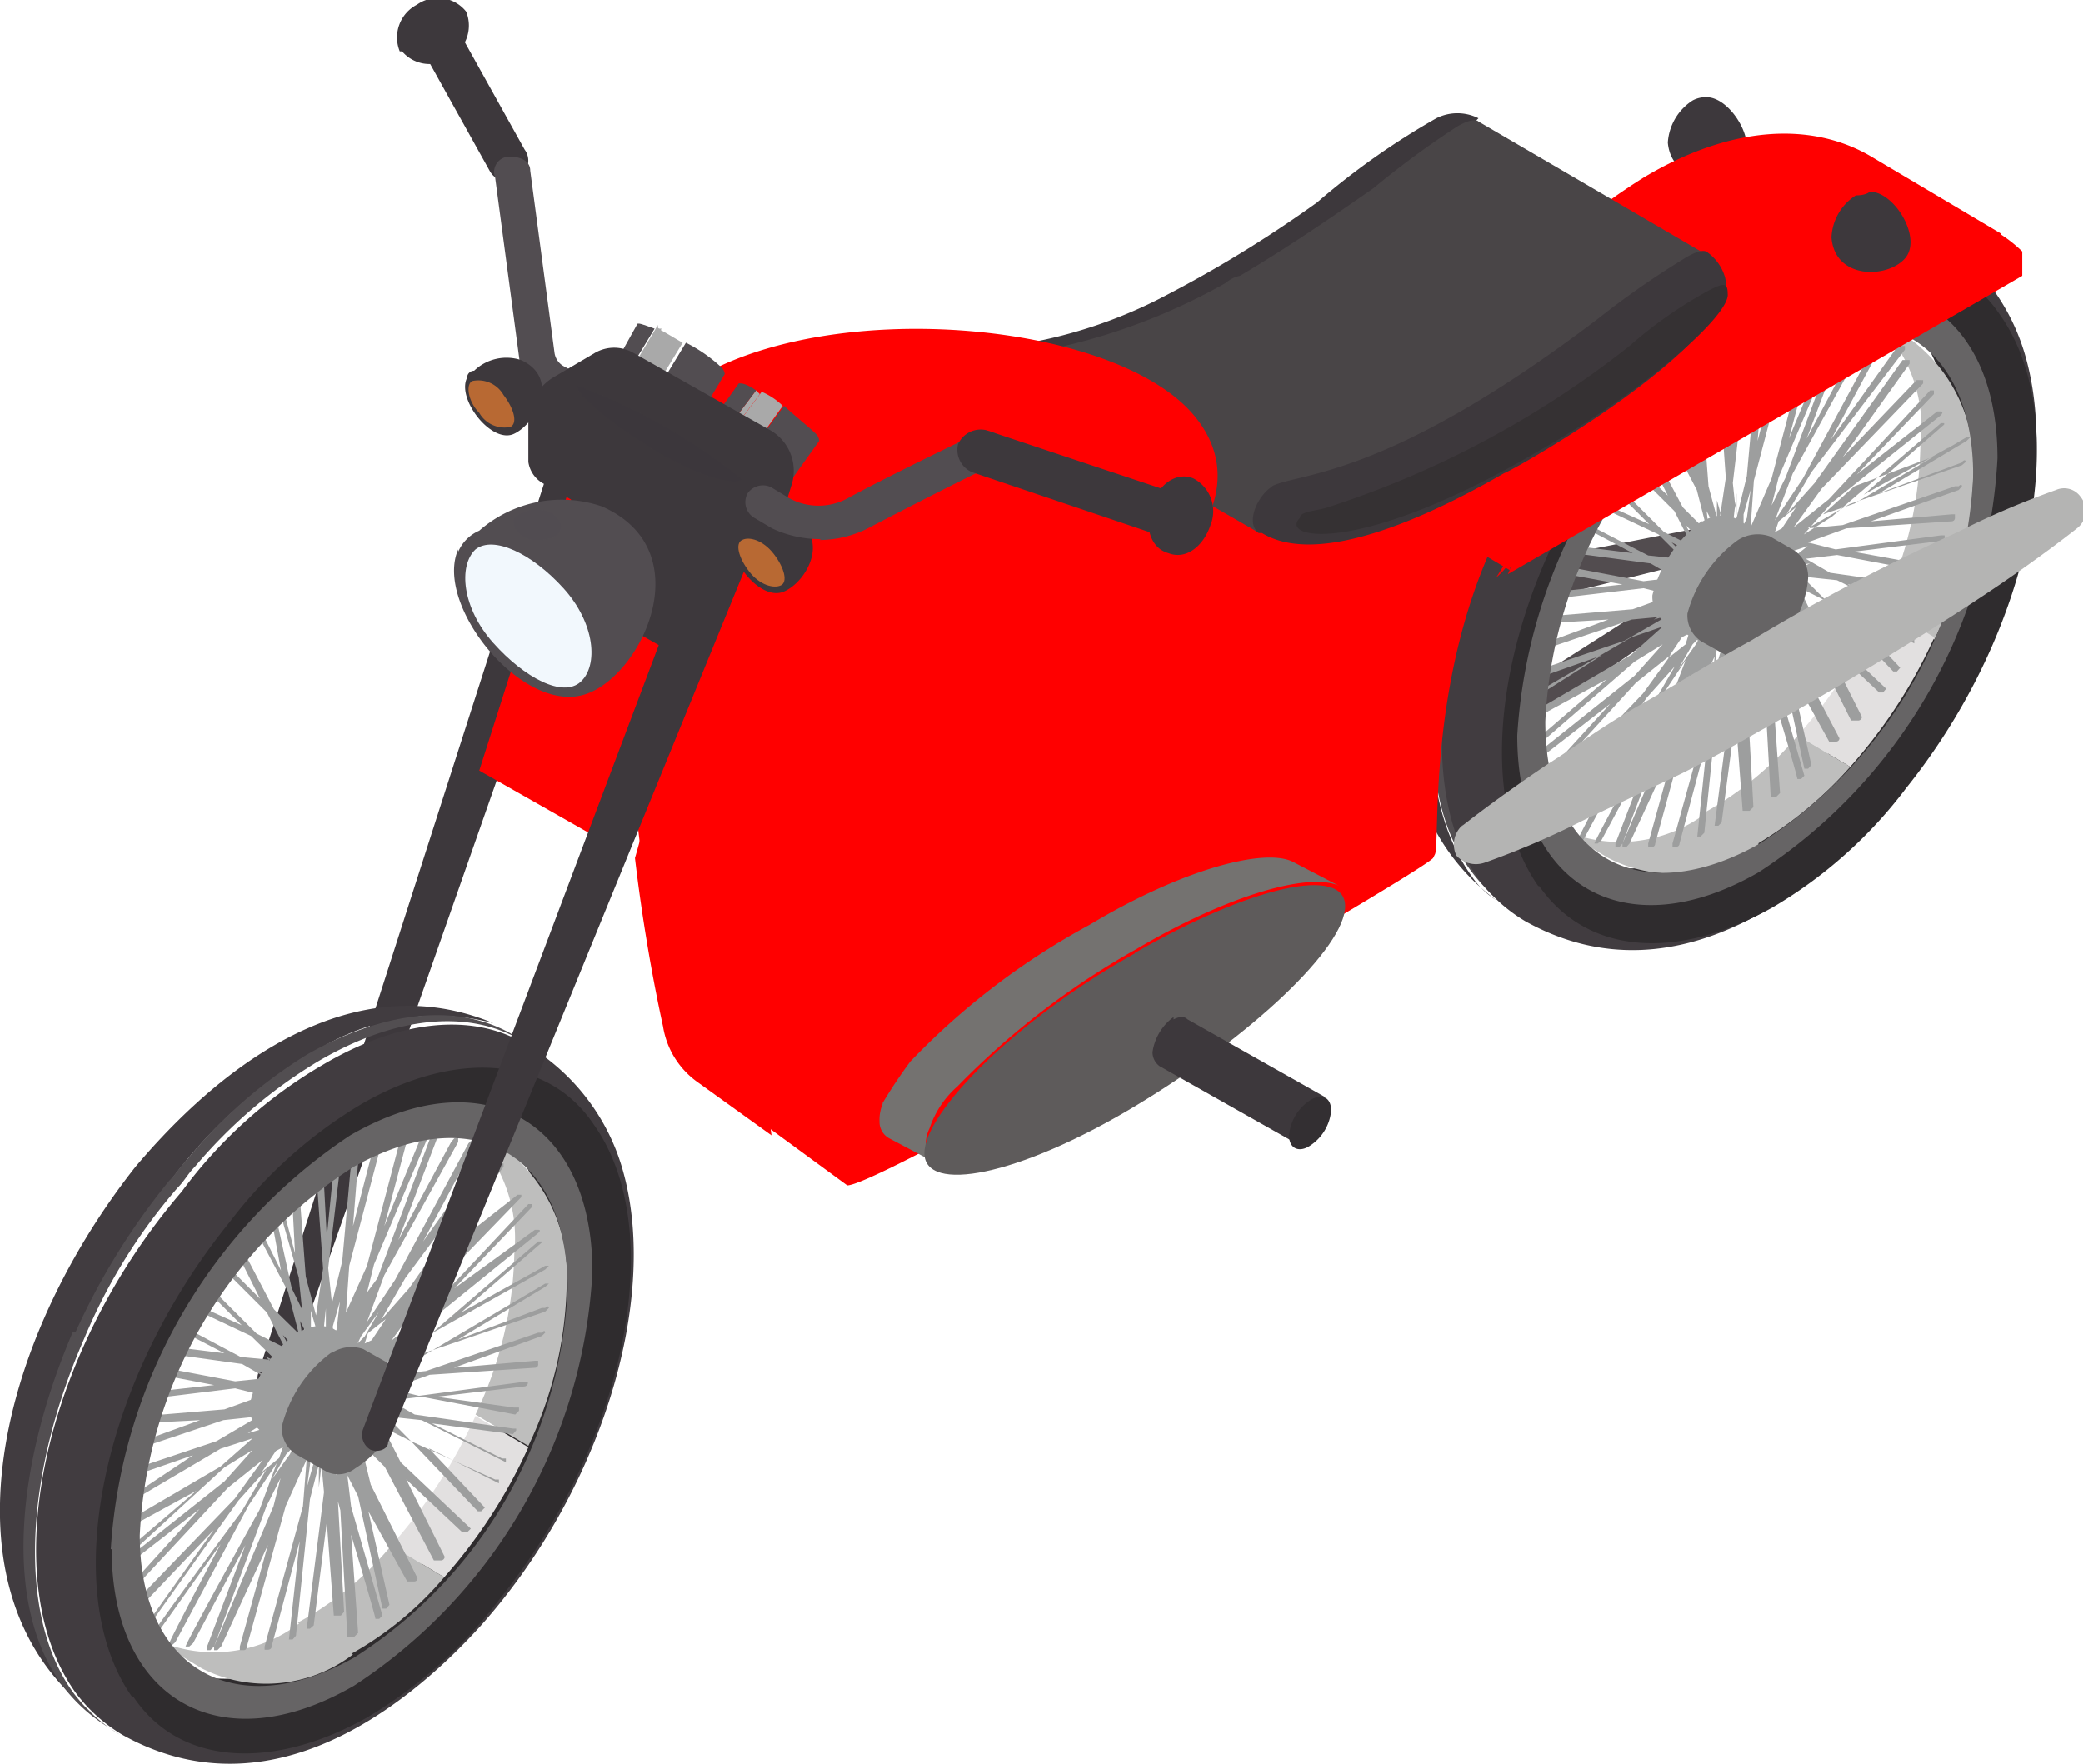 <svg id="Capa_1" data-name="Capa 1" data-type="moto.svg" xmlns="http://www.w3.org/2000/svg" viewBox="0 0 44.55 37.73"><defs><style>.cls-1{fill:#524c4f;}.cls-2,.cls-24{fill:#3d383c;}.cls-3{fill:#9d9e9e;}.cls-4{fill:#413c40;}.cls-5{fill:#524e51;}.cls-6{fill:#2f2c2e;}.cls-7{fill:#bebebd;}.cls-8{fill:#e2e0e0;}.cls-9{fill:#666465;}.body{fill:#FF0000;}.cls-12{fill:#494547;}.cls-13{fill:#353133;}.cls-14{fill:#747270;}.cls-15{fill:#5e5b5b;}.cls-17{fill:#b4b4b3;}.cls-18{fill:#332f32;}.cls-19,.cls-25{fill:#524d51;}.cls-20{fill:#b86933;}.cls-21{fill:#a9a9a9;}.cls-22{fill:#2d292b;}.cls-23{fill:#f2f8fd;}.cls-24,.cls-25{opacity:0.8;}</style></defs><path class="cls-1" d="M152.26,90.45l.37-.37-1.57,5.7-.83-.6,10.35-6.6-.15.22-.07-.37Zm8.4-2.77h.07a.34.34,0,0,1,.3.37l-.07.83c0,.07-.08.15-.15.22l-10.13,7c-.15.07-.3.15-.45.07a.52.52,0,0,1-.37-.67l1.57-5.7a1,1,0,0,1,.38-.38Z" transform="translate(-124.01 -76.45)"/><path class="cls-2" d="M136.06,85.5l-6.53,20.33a.29.29,0,0,0,.23.37.25.25,0,0,0,.37-.22l7.05-20.1a.61.61,0,0,0-.37-.75.56.56,0,0,0-.75.37" transform="translate(-124.01 -76.45)"/><path class="cls-2" d="M160.51,78.53c.52,0,1.12,1,.75,1.42s-1.5.45-1.58-.45a1.16,1.16,0,0,1,.53-.9.59.59,0,0,1,.3-.07" transform="translate(-124.01 -76.45)"/><path class="cls-3" d="M160.43,87.6a.75.75,0,0,1,.68-.07l.52.3a.66.66,0,0,1,.3.6,2.15,2.15,0,0,1-1,1.65.6.6,0,0,1-.6.07l-.68-.37a.68.68,0,0,1-.3-.6,2.84,2.84,0,0,1,1.05-1.58" transform="translate(-124.01 -76.45)"/><path class="cls-4" d="M156.91,84h0c1.2-1.42,4.2-4.5,7.65-3.07a4.78,4.78,0,0,0-3.9.67,10,10,0,0,0-3,2.7c-2.93,3.6-3.9,8.48-2.18,10.88a1.75,1.75,0,0,0,.53.52c-3.23-2.4-2.1-7.72.9-11.7" transform="translate(-124.01 -76.45)"/><path class="cls-5" d="M155.71,87.53a13.9,13.9,0,0,1,1.95-3.23c.15-.15.22-.3.37-.45a10.56,10.56,0,0,1,2.63-2.25,4.44,4.44,0,0,1,4.35-.45l.22.15c-1.12-.67-2.7-.52-4.35.45A10.35,10.35,0,0,0,158.26,84c-.15.15-.23.3-.38.45a12.11,12.11,0,0,0-1.95,3.23c-1.27,2.92-1.42,5.92-.22,7.57a3.57,3.57,0,0,0,1,.9l-.22-.15a3.46,3.46,0,0,1-1-.9c-1.27-1.65-1-4.65.23-7.57" transform="translate(-124.01 -76.45)"/><path class="cls-4" d="M159.16,85.5a7.63,7.63,0,0,1,2.7-2.32c1.87-1.05,3.67-1,4.65.37,1.5,2.1.6,6.38-1.95,9.53a9.1,9.1,0,0,1-2.7,2.4c-1.88,1-3.68,1-4.65-.38-1.5-2.17-.6-6.45,1.95-9.6m-3.53,9.75a3.46,3.46,0,0,0,1,.9c3.37,1.88,6.45-1,7.65-2.32,2.55-2.85,3.82-6.9,3.07-9.68a4.56,4.56,0,0,0-2.1-2.77c-1.12-.68-2.7-.53-4.35.45a10,10,0,0,0-3,2.7C155,88.05,154,92.93,155.63,95.25Z" transform="translate(-124.01 -76.45)"/><path class="cls-6" d="M158.26,87.08c2-3.45,4.72-4.58,5.92-4.28.08,0,.08,0,.15.08a1.81,1.81,0,0,1,.75.75c1.35,1.87.53,5.7-1.72,8.62a7.67,7.67,0,0,1-2.4,2.1,3.48,3.48,0,0,1-3.45.38c-.08-.08-.15-.08-.23-.23s-1.87-2.77,1-7.42m-1.35,8.32c1.05,1.5,3,1.58,5,.45a9.77,9.77,0,0,0,2.85-2.55c2.7-3.37,3.6-7.87,2-10.12-1-1.5-3-1.58-4.95-.45a9.77,9.77,0,0,0-2.85,2.55C156.23,88.65,155.33,93.15,156.91,95.4Z" transform="translate(-124.01 -76.45)"/><path class="cls-7" d="M161.63,94.5l-1.12-.67a3.06,3.06,0,0,1-3.23.3l1.13.67A3,3,0,0,0,161.63,94.5Z" transform="translate(-124.01 -76.45)"/><path class="cls-7" d="M164.86,83.7,163.73,83A3.15,3.15,0,0,1,165.08,86a8.34,8.34,0,0,1-.82,3.45l1.12.68a8.27,8.27,0,0,0,.83-3.45A3.36,3.36,0,0,0,164.86,83.7Z" transform="translate(-124.01 -76.45)"/><path class="cls-8" d="M165.38,90.08l-1.12-.68a11,11,0,0,1-1.8,2.78l1.12.67A11,11,0,0,0,165.38,90.08Z" transform="translate(-124.01 -76.45)"/><path class="cls-7" d="M163.58,92.85l-1.12-.67a7.19,7.19,0,0,1-2,1.65l1.13.67A8.36,8.36,0,0,0,163.58,92.85Z" transform="translate(-124.01 -76.45)"/><path class="cls-3" d="M159.38,89.7l.6-.37h.15l-.22.22Zm.3.83.3-.45.15-.08-.07.23Zm.23.22.3-.52.15-.15-.08.15Zm.45-2.32h-.23l-.37-.38.45.23Zm0-.23-.3-.52.37.37.08.23Zm.15-.82.15.3v.37l-.08-.07Zm.15,3.52.07-.6.08-.15v.23Zm.07-3.3v-.45l.15.53v.07Zm-.6,1,.08.07H160l-.37-.22Zm-.15.22.15.08-.22.07-.45-.07Zm-.07.3h.15l-.15.08-.53.07ZM161,90.38l.07-.3v.07l-.07.68Zm.07-2.63v-.07l.08-.68v.45Zm.15,2.4v-.07l.15.22v.38Zm.15-2.62-.07.15v-.23l.15-.52Zm.08,2.32h0l.15.68-.15-.3Zm.15,0-.08-.22.15.07.3.53Zm.22-.3-.07-.22h.22l.38.37Zm.15-.22-.07-.08h.22l.38.23Zm.15-.3-.15-.08.23-.07.45.07Zm.08-.3-.15-.08.15-.07.52-.08Zm0-.23H162l.22-.22.45-.15Zm.22-1.2-.3.45-.15.08.08-.23Zm-.22-.22-.3.52-.15.15.15-.15Zm-5.48,4.27h0l2.18-1.27.67-.23-.67.6-2.18,1.28v.15l1.65-.9-1.57,1.35v.15l2.17-1.88.6-.37-.6.67-2.17,1.73v.15l1.65-1.28-1.58,1.73v.15L159,91.05l.75-.6-.6.83L157,93.53v.07h.15L158.71,92s-1.43,2-1.43,2h.08l1.87-2.63.6-.67-.52.9s-1.95,2.62-1.95,2.7h.07l1.43-2s-1.13,2.1-1.13,2.17h.08l.07-.07,1.58-2.93.6-.9-.38,1s-1.57,2.85-1.57,2.92h.07l.08-.07,1.13-2.1-.83,2.17v.08h.08l.07-.08,1.13-3,.3-.6-.15.6-1.28,3v.08h.08l.07-.08,1-2.17-.6,2.17v.08h.07a.08.08,0,0,0,.08-.08l.82-3,.45-1-.07,1-.83,3v.07h.08a.07.07,0,0,0,.07-.07l.6-2.25-.22,2.1h.07l.08-.08.3-2.92.22-.9.08.75-.38,2.92h.08l.07-.07.3-2.25.15,2h.15l.08-.08-.15-2.7.15-1.05.22.83.15,2.7H162l.08-.08-.15-2.1s.52,1.73.52,1.8h.08l.07-.07-.67-2.33-.08-.67.23.45.52,2.4h.08l.07-.08-.45-2,.83,1.5h.15a.07.07,0,0,0,.07-.07l-1.05-2-.22-.9.52.52,1,2h.15a.08.08,0,0,0,.08-.08l-.83-1.65,1.2,1.13h.08l.07-.08-1.5-1.42-.37-.75.6.3,1.42,1.5h.08l.07-.08-1.2-1.27,1.5.75v-.08h-.07l-1.8-.82-.53-.53.75.08,1.8.9V89.7h-.07l-1.5-.75,1.72.23.08-.08V89h-.08l-2.1-.3-.52-.3.67-.08,2,.38.07-.08v-.07h-.07l-1.65-.3,1.87-.23s.08,0,.08-.07V87.9h-.08l-2.25.3-.6-.15.83-.3,2.25-.15a.07.07,0,0,0,.07-.07v-.08h-.07l-1.73.15,1.88-.67.07-.08s0-.07-.07,0h-.08l-2.4.83-.75.07.9-.52,2.4-.83.08-.07s0-.08-.08,0H166l-1.8.67,1.87-1.12.08-.08h-.08l-2.4,1.42-.67.23.67-.6,2-.75.07-.07h-.07l-1.8,1,1.72-1.5V85.5h-.07l-2.33,2-.6.38.6-.68,2.33-1.87s.07-.08,0-.08h-.08l-1.72,1.35,1.65-1.72v-.08h-.08l-2.17,2.33-.75.6.6-.83,2.17-2.25v-.07H165l-1.58,1.65,1.43-2v-.08h-.15l-1.88,2.63-.6.67.53-.9,2-2.62v-.08h-.15l-1.43,2,1.13-2.1v-.07h-.08l-.07.07-1.58,2.93-.6.9.38-1,1.57-2.85v-.07h-.07l-.08.07-1.12,2.1.82-2.17v-.08h-.07l-.08.08-1.12,3-.3.6.15-.6,1.27-3h-.15l-.9,2.17.53-2h-.15l-.75,2.85-.45,1.05.07-1,.75-2.85h-.15l-.52,2,.15-1.88c-.08,0-.08.08-.15.08l-.23,2.55-.22.9-.08-.75.3-2.55c-.07,0-.07.07-.15.07L161,86l-.08-1.5c-.07,0-.07.07-.15.07l.15,2.1-.15,1-.22-.82-.15-2-.15.15.07,1.35-.3-1.12-.07.07.45,1.58.07.67-.07-.75L160,85.13c-.07.07-.07.07-.07.15l.22,1.2-.45-.9-.07.07.67,1.28.23.9L160,87.3,159.31,86c0,.07-.08.07-.08.15l.45.9L159,86.4l-.08.08.9.9.38.75-.6-.3-1-1-.07.08.75.75-1-.45-.07.07,1.27.6.53.53-.75-.08L158,87.68l-.07.07,1,.53-1.2-.15c0,.07-.07.07-.07.15l1.65.22.52.3-.67.08-1.58-.3c0,.07,0,.07-.07.15l1.2.22-1.35.15c0,.08,0,.08-.08.15l1.88-.22.6.15-.83.3-1.8.15c0,.07,0,.07-.07.15l1.35-.08-1.43.53c0,.07,0,.07-.07.15l2-.68.75-.07-.9.52-2,.68V91l1.5-.53-1.58,1Z" transform="translate(-124.01 -76.45)"/><path class="cls-9" d="M157.06,91.88A9.9,9.9,0,0,1,161.63,84c2.55-1.42,4.58-.3,4.58,2.63a9.9,9.9,0,0,1-4.58,7.87c-2.55,1.43-4.57.3-4.57-2.62m-.6.3c0,3.22,2.32,4.57,5.17,2.92a11.28,11.28,0,0,0,5.1-8.85c0-3.22-2.32-4.57-5.17-2.92A11.48,11.48,0,0,0,156.46,92.18Z" transform="translate(-124.01 -76.45)"/><path class="cls-9" d="M161.18,88a.79.79,0,0,1,.68-.08l.52.3a.68.68,0,0,1,.3.6,2.15,2.15,0,0,1-1,1.65.59.59,0,0,1-.6.08l-.68-.38a.66.66,0,0,1-.3-.6A2.85,2.85,0,0,1,161.18,88" transform="translate(-124.01 -76.45)"/><path class="body" d="M153.53,87a19.1,19.1,0,0,1,2.63-4.2,13.7,13.7,0,0,1,3-2.55c1.87-1.12,3.6-1.2,4.87-.45l2.78,1.65-10.5,7.13v.07L153.53,87" transform="translate(-124.01 -76.45)"/><path class="body" d="M161.93,81.9a5.34,5.34,0,0,1,4.2-.75,2.85,2.85,0,0,1,1.13.68v.52l-11,6.38a15.74,15.74,0,0,1,5.7-6.83" transform="translate(-124.01 -76.45)"/><path class="body" d="M156.46,88.13c.15-.3.3-.83.6-1.35a6,6,0,0,1,.52-.9c.23-.3.38-.6.68-1s.52-.67.75-1l.9-.9a9.32,9.32,0,0,1,2-1.43c.38-.15.75-.37,1-.45a2.62,2.62,0,0,1,1-.22,5,5,0,0,1,1.57.07.63.63,0,0,1,.38.15.28.28,0,0,1,.15.08,2,2,0,0,0-.6-.08,5.89,5.89,0,0,0-1.5.15,4.53,4.53,0,0,0-.9.3,5.89,5.89,0,0,0-1,.53c-.3.22-.67.45-1,.67l-1,.75c-.3.3-.6.53-.9.83s-.52.6-.82.9A21.07,21.07,0,0,0,157.13,87c-.37.53-.6,1-.82,1.28a5,5,0,0,1-.3.52,1.42,1.42,0,0,0,.45-.67" transform="translate(-124.01 -76.45)"/><path class="body" d="M154.66,94.8c-.23.3-11.78,7-12.53,7l-3.07-2.25a1.81,1.81,0,0,1-.75-1.2,50.58,50.58,0,0,1-.9-7.12,5.28,5.28,0,0,1,.22-1.88A4.58,4.58,0,0,1,140,87a13.17,13.17,0,0,1,3.22-1c.9-.23,1.73-.38,2.63-.6s1.57-.38,2.4-.53c1.57-.3,3.07-.6,4.65-.82a23,23,0,0,1,2.32-.3,5.14,5.14,0,0,1,2.4,1,.5.5,0,0,1,.08.75c-3.38,3.45-2.85,8.92-3,9.22" transform="translate(-124.01 -76.45)"/><path class="body" d="M138.16,92.48a17.91,17.91,0,0,1,1-3.53l3.68,2.18a53.11,53.11,0,0,0-2.63,5.1,34.79,34.79,0,0,0,.3,4.5l-1.57-1.13a1.81,1.81,0,0,1-.75-1.2c-.23-1.05-.45-2.32-.6-3.6.22-.75.37-1.5.6-2.32" transform="translate(-124.01 -76.45)"/><path class="cls-3" d="M130.43,104.93a.79.79,0,0,1,.68-.08l.52.3a.68.68,0,0,1,.3.6,2.15,2.15,0,0,1-1,1.65.59.59,0,0,1-.6.08l-.68-.38a.66.66,0,0,1-.3-.6,2.53,2.53,0,0,1,1.05-1.57" transform="translate(-124.01 -76.45)"/><path class="cls-4" d="M126.91,101.4h0c1.2-1.42,4.2-4.5,7.65-3.07a4.78,4.78,0,0,0-3.9.67,10,10,0,0,0-3,2.7c-2.93,3.6-3.9,8.48-2.18,10.88a1.75,1.75,0,0,0,.53.52c-3.3-2.47-2.18-7.8.9-11.7" transform="translate(-124.01 -76.45)"/><path class="cls-5" d="M125.63,104.93a14.63,14.63,0,0,1,2-3.23c.15-.15.23-.3.38-.45A10.35,10.35,0,0,1,130.58,99c1.58-.9,3.15-1.12,4.35-.45l.23.15c-1.13-.67-2.7-.52-4.35.45a10.56,10.56,0,0,0-2.63,2.25c-.15.15-.22.3-.37.45a11.85,11.85,0,0,0-2,3.23c-1.28,2.92-1.43,5.92-.23,7.57a3.46,3.46,0,0,0,1,.9l-.23-.15a3.57,3.57,0,0,1-1-.9c-1.28-1.72-1-4.72.22-7.57" transform="translate(-124.01 -76.45)"/><path class="cls-4" d="M129.08,102.83a7.84,7.84,0,0,1,2.7-2.33c1.88-1,3.68-1,4.65.38,1.5,2.1.6,6.37-2,9.52a8.73,8.73,0,0,1-2.7,2.4c-1.87,1-3.67,1-4.65-.37-1.5-2.18-.6-6.38,2-9.6m-3.45,9.82a3.46,3.46,0,0,0,1,.9c3.37,1.88,6.45-1,7.65-2.32,2.55-2.85,3.82-6.9,3.07-9.68a4.56,4.56,0,0,0-2.1-2.77c-1.12-.68-2.7-.53-4.35.45a10,10,0,0,0-3,2.7C124.88,105.45,123.91,110.25,125.63,112.65Z" transform="translate(-124.01 -76.45)"/><path class="cls-6" d="M128.18,104.4c2-3.45,4.73-4.57,5.93-4.27.07,0,.07,0,.15.07a1.81,1.81,0,0,1,.75.75c1.35,1.88.52,5.7-1.73,8.63a7.69,7.69,0,0,1-2.4,2.1,3.45,3.45,0,0,1-3.45.37c-.07-.07-.15-.07-.22-.22s-1.88-2.7,1-7.43m-1.35,8.33c1,1.5,3,1.57,5,.45a9.94,9.94,0,0,0,2.85-2.55c2.7-3.38,3.6-7.88,2-10.13-1-1.5-3-1.57-4.95-.45a9.94,9.94,0,0,0-2.85,2.55C126.16,106,125.26,110.48,126.83,112.73Z" transform="translate(-124.01 -76.45)"/><path class="cls-7" d="M131.56,111.83l-1.13-.68a3,3,0,0,1-3.22.3l1.12.68A3.06,3.06,0,0,0,131.56,111.83Z" transform="translate(-124.01 -76.45)"/><path class="cls-7" d="M134.78,101l-1.12-.68a3.18,3.18,0,0,1,1.35,2.93,8.27,8.27,0,0,1-.83,3.45l1.13.67a8.34,8.34,0,0,0,.82-3.45A3.39,3.39,0,0,0,134.78,101Z" transform="translate(-124.01 -76.45)"/><path class="cls-8" d="M135.31,107.4l-1.13-.67a11,11,0,0,1-1.8,2.77l1.13.68A11,11,0,0,0,135.31,107.4Z" transform="translate(-124.01 -76.45)"/><path class="cls-7" d="M133.51,110.18l-1.13-.68a6.83,6.83,0,0,1-2,1.65l1.12.68A7.19,7.19,0,0,0,133.51,110.18Z" transform="translate(-124.01 -76.45)"/><path class="cls-3" d="M129.31,107.1l.6-.37h.15l-.23.22Zm.3.83.3-.45.15-.08-.08.23Zm.22.15.3-.53.15-.15-.07.15Zm.45-2.25h-.22l-.38-.38.45.23Zm.08-.3-.3-.53.37.38.08.22Zm.07-.83.15.3v.38l-.07-.08Zm.15,3.53.08-.6.07-.15v.22Zm.08-3.3v-.45l.15.52v.08Zm-.6,1,.07.08h-.22l-.38-.23Zm-.15.3.15.08-.23.07-.45-.07Zm-.08.23H130l-.15.07-.52.08Zm1,1.35.08-.3v.07l-.08.68Zm.08-2.63v-.07l.07-.68v.45Zm.15,2.33v-.08l.15.23V108Zm.15-2.63-.08.15v-.22l.15-.53Zm.07,2.33h0l.15.67-.15-.3Zm.15,0-.07-.23.15.08.3.52Zm.23-.23-.08-.22h.23l.37.37Zm.15-.3-.08-.07H132l.37.22Zm.15-.3-.15-.07.22-.08.45.08Zm.07-.22-.15-.08.15-.07.53-.08Zm0-.3h-.15l.23-.23.45-.15Zm.23-1.2-.3.45-.15.07.07-.22Zm-.15-.15-.3.52-.15.15.07-.15Zm-5.55,4.2h0l2.17-1.28.68-.22-.68.6-2.17,1.27v.15l1.65-.9-1.58,1.35v.15l2.18-2,.6-.37-.6.67-2.18,1.73V110l1.65-1.28-1.57,1.73v.15l2.17-2.33.75-.6-.6.83-2.17,2.25v.07h.15l1.57-1.65s-1.42,2-1.42,2h.07l1.88-2.63.6-.67-.53.9s-1.95,2.62-1.95,2.7h.08l1.42-2s-1.12,2.1-1.12,2.17h.07l.08-.07,1.57-2.93.6-.9-.37,1s-1.58,2.85-1.58,2.92h.08l.08-.07,1.12-2.1-.82,2.17v.08h.07l.08-.08,1.12-3,.3-.6-.15.6-1.27,3v.08h.07l.08-.08,1-2.17-.6,2.17v.08h.08a.07.07,0,0,0,.07-.08l.83-3,.45-1-.08,1-.82,3v.07h.07s.08,0,.08-.07l.6-2.25-.23,2.1h.08l.07-.08.3-2.92.23-.9.07.75-.37,2.92h.07l.08-.07L131,109l.15,2h.15l.07-.08-.15-2.7-.15-.3.22.83.15,2.7h.15l.08-.08-.15-2.1s.52,1.73.52,1.8h.08l.07-.07-.67-2.33-.08-.67.23.45.52,2.4h.08l.07-.08-.45-2,.83,1.5h.15a.07.07,0,0,0,.07-.07l-1-2-.22-.9.52.52,1.05,2h.15a.08.08,0,0,0,.08-.08l-.82-1.65,1.2,1.13H134l.08-.08-1.5-1.42-.38-.75.6.3,1.43,1.5h.07l.08-.08-1.2-1.27,1.5.75v-.08h-.08l-1.8-.82-.52-.53.75.08,1.8.9v-.08h-.08l-1.5-.75,1.73.23.07-.08V107h-.07l-2.1-.3-.53-.3.68-.08,2,.38.08-.08v-.07H135l-1.65-.23,1.87-.22a.08.08,0,0,0,.08-.08V106h-.08l-2.25.3-.6-.15.83-.3,2.25-.15a.07.07,0,0,0,.07-.08v-.07h-.07l-1.73.15,1.88-.68.07-.07s0-.08-.07,0h-.08l-2.4.82-.75.08.9-.53,2.4-.82.08-.08s0-.07-.08,0h-.07l-1.8.68,1.87-1.13.08-.07h-.08l-2.4,1.42-.67.23.67-.6,2.4-1.35.08-.08h-.08l-1.8,1,1.73-1.5V103h-.08l-2.32,2-.6.37.6-.67,2.32-1.88s.08-.07,0-.07h-.07L133.73,104l1.65-1.73v-.07h-.07l-2.18,2.32-.75.6.6-.82,2.18-2.25V102h-.08l-1.72,1.35,1.42-1.95v-.07h-.15L132.76,104l-.6.68.52-.9,1.95-2.63V101h-.15l-1.42,2,1.12-2.1v-.08h-.07l-.08.08-1.57,2.92-.6.9.37-1,1.58-2.85v-.08h-.08l-.07.08-1.13,2.1.83-2.18v-.07h-.08l-.07.07-1.13,3-.22.3.15-.6,1.27-3h-.15l-.9,2.18.53-2h-.15l-.75,2.85-.45,1,.07-1,.75-2.85h-.15l-.52,2,.15-1.87c-.08,0-.08.07-.15.07l-.23,2.55-.22.9-.08-.75.3-2.55c-.07,0-.07.08-.15.08L131,102.9l-.08-1.5c-.07,0-.07.08-.15.08l.15,2.1-.15,1-.22-.83-.15-2-.15.15.07,1.35-.3-1.13-.07.08.45,1.57.07.68-.22-.45-.38-1.73c-.07.08-.07.08-.07.15l.22,1.2-.45-.9-.07.08.67,1.27.23.9-.53-.52-.67-1.28c0,.08-.08.08-.08.15l.45.9-.67-.67-.08.07.9.9.38.75-.6-.3-1-1-.07.07.75.75-1-.45-.07.08,1.27.6.53.52-.75-.07-1.28-.68-.07.08,1,.52-1.2-.15c0,.08-.07.08-.07.15l1.65.23.52.3-.67.07-1.58-.3c0,.08,0,.08-.07.15l1.2.23-1.35.15c0,.07,0,.07-.08.15l1.88-.23.6.15-.83.3-1.8.15c0,.08,0,.08-.07.15l1.35-.07-1.43.52c0,.08,0,.08-.07.15l2-.67.75-.08-.9.53-2,.67v.15l1.5-.52-1.5,1Z" transform="translate(-124.01 -76.45)"/><path class="cls-9" d="M127,109.28a9.91,9.91,0,0,1,4.58-7.88c2.55-1.42,4.57-.3,4.57,2.63a9.89,9.89,0,0,1-4.57,7.87c-2.55,1.43-4.58.23-4.58-2.62m-.6.3c0,3.22,2.33,4.57,5.18,2.92a11.28,11.28,0,0,0,5.1-8.85c0-3.22-2.33-4.57-5.18-2.92A11.5,11.5,0,0,0,126.38,109.58Z" transform="translate(-124.01 -76.45)"/><path class="cls-9" d="M131.11,105.38a.77.77,0,0,1,.67-.08l.53.3a.68.68,0,0,1,.3.6,2.13,2.13,0,0,1-1,1.65.59.59,0,0,1-.6.08l-.67-.38a.66.66,0,0,1-.3-.6,2.8,2.8,0,0,1,1.05-1.57" transform="translate(-124.01 -76.45)"/><path class="cls-2" d="M145.88,83.85a.29.29,0,0,1,.15-.07,10.26,10.26,0,0,0,2.7-.9,26.32,26.32,0,0,0,3.45-2.1,16,16,0,0,1,2.55-1.8,1,1,0,0,1,.9,0L152,82.73,146,84.9a.63.63,0,0,1-.08-1.05" transform="translate(-124.01 -76.45)"/><path class="cls-12" d="M146.41,83.93a13,13,0,0,0,3.82-1.43.65.65,0,0,1,.3-.15c1.13-.67,2.1-1.35,2.85-1.87a19.32,19.32,0,0,1,1.73-1.28c.22-.15.45-.22.52-.15l4.88,2.85c-3,2.55-6.08,4.8-9.6,5.93L146,85H146c-.23-.23.07-1,.45-1" transform="translate(-124.01 -76.45)"/><path class="cls-2" d="M151.21,86.85c.6-.3,2.47-.15,7-3.6A18.41,18.41,0,0,1,160,82c.23-.15.45-.23.53-.15a1,1,0,0,1,.37.52c.38,1.35-4.5,4.13-4.72,4.2-1.73,1-4,2-5.18,1.28h-.07c-.3-.23,0-.83.3-1" transform="translate(-124.01 -76.45)"/><path class="cls-13" d="M152.41,87.3a20.58,20.58,0,0,0,6.45-3.45,9.3,9.3,0,0,1,1.72-1.2c.3-.15.38-.15.38.08.07.45-1.8,2.1-4.05,3.37-3.83,2.25-5.55,1.88-5.1,1.43,0-.15.37-.15.6-.23" transform="translate(-124.01 -76.45)"/><path class="cls-14" d="M142.88,100.05a10.58,10.58,0,0,1,.6-.9,15.49,15.49,0,0,1,3.83-2.92c2-1.2,3.75-1.65,4.35-1.35l1,.52c-.6-.3-2.32.15-4.35,1.35a16.87,16.87,0,0,0-3.82,2.93,2.06,2.06,0,0,0-.6.9.76.76,0,0,0-.08.37.43.43,0,0,0,.23.38l-1-.53a.4.4,0,0,1-.22-.37.88.88,0,0,1,.07-.38" transform="translate(-124.01 -76.45)"/><path class="cls-15" d="M148.28,96.83c2.48-1.43,4.5-1.88,4.5-1s-2,2.78-4.5,4.28-4.5,1.87-4.5,1,1.95-2.85,4.5-4.27" transform="translate(-124.01 -76.45)"/><path class="body" d="M149.56,85.35c2.1,2.55-2.93,5.78-7.28,6.38-2.85.37-4.5-.68-4.95-3.53a4.52,4.52,0,0,1,0-1.72c1-3.9,10.13-3.68,12.23-1.13" transform="translate(-124.01 -76.45)"/><path class="body" d="M138.76,85.28c-.08-.53,1.5-1.2,3.45-1.5s3.67-.08,3.75.52-1.5,1.2-3.45,1.5-3.68,0-3.75-.52" transform="translate(-124.01 -76.45)"/><path class="cls-17" d="M155.26,94.13s.75-.6,1.87-1.35c.6-.38,1.2-.83,2-1.28s1.5-.9,2.33-1.35a42,42,0,0,1,4.42-2.32,17.84,17.84,0,0,1,2.1-.9.43.43,0,0,1,.53.15.47.47,0,0,1-.08.67s-.75.6-1.87,1.35-2.7,1.73-4.28,2.63c-.82.45-1.57.9-2.32,1.27l-2.1,1a17.84,17.84,0,0,1-2.1.9.57.57,0,0,1-.6-.15.55.55,0,0,1,.15-.67" transform="translate(-124.01 -76.45)"/><path class="cls-2" d="M149.11,98.25c.15-.07.22-.07.3,0l2.92,1.65-.6,1-2.92-1.65a.37.37,0,0,1-.15-.3,1.13,1.13,0,0,1,.45-.75" transform="translate(-124.01 -76.45)"/><path class="cls-18" d="M151.58,100.73c0,.3.23.37.45.22a1,1,0,0,0,.45-.75c0-.3-.22-.37-.45-.22a1,1,0,0,0-.45.75" transform="translate(-124.01 -76.45)"/><path class="cls-2" d="M134.86,80.33a.26.26,0,0,0,.22-.08.4.4,0,0,0,.15-.6l-1.42-2.55a.41.41,0,0,0-.6-.15.4.4,0,0,0-.15.6l1.42,2.55a.43.43,0,0,0,.38.23" transform="translate(-124.01 -76.45)"/><path class="cls-19" d="M137,85.58a.35.35,0,0,0,.15-.68l-1.05-.6a.39.39,0,0,1-.23-.3l-.52-3.9c0-.22-.23-.3-.45-.3a.33.33,0,0,0-.3.45l.52,3.9a1.49,1.49,0,0,0,.6.9l1,.6c.08-.15.15-.07.23-.07" transform="translate(-124.01 -76.45)"/><path class="cls-2" d="M134,84.53c-.23.45.52,1.42,1,1.2s1-1.2.15-1.58a1,1,0,0,0-1,.23.15.15,0,0,0-.15.15" transform="translate(-124.01 -76.45)"/><path class="cls-20" d="M134.11,84.6a.62.62,0,0,1,.67.3c.23.3.3.6.15.68a.62.62,0,0,1-.67-.3c-.23-.23-.3-.6-.15-.68" transform="translate(-124.01 -76.45)"/><path class="cls-21" d="M137.48,84.6l.68-1.12c-.08,0-.08,0-.08-.08l-.67,1.13C137.41,84.6,137.41,84.6,137.48,84.6Z" transform="translate(-124.01 -76.45)"/><path class="cls-19" d="M137.33,84.6l.68-1.12c-.23-.08-.38-.15-.38-.08L137,84.53C137,84.45,137.11,84.45,137.33,84.6Z" transform="translate(-124.01 -76.45)"/><path class="cls-19" d="M138.83,85.58l.68-1.13a.24.24,0,0,0-.08-.15,3.23,3.23,0,0,0-.75-.52L138,84.9a3.23,3.23,0,0,1,.75.53A.23.23,0,0,1,138.83,85.58Z" transform="translate(-124.01 -76.45)"/><path class="cls-21" d="M137.93,84.9l.68-1.12c-.15-.08-.38-.23-.53-.3l-.67,1.12A4.54,4.54,0,0,1,137.93,84.9Z" transform="translate(-124.01 -76.45)"/><path class="cls-22" d="M137.48,84.6c-.45-.22-.6-.22-.37,0a6.07,6.07,0,0,0,1.27.83c.45.22.6.22.38,0a9.48,9.48,0,0,0-1.28-.83" transform="translate(-124.01 -76.45)"/><path class="cls-21" d="M139.51,85.88l.75-1-.08-.08-.75,1Z" transform="translate(-124.01 -76.45)"/><path class="cls-19" d="M139.43,85.8l.75-1c-.22-.15-.3-.15-.37-.15l-.75,1.05A.73.73,0,0,1,139.43,85.8Z" transform="translate(-124.01 -76.45)"/><path class="cls-19" d="M140.78,86.93l.75-1.05a.23.23,0,0,0-.07-.15c-.15-.15-.45-.38-.68-.6L140,86.18a2.87,2.87,0,0,1,.68.6A.23.23,0,0,1,140.78,86.93Z" transform="translate(-124.01 -76.45)"/><path class="cls-21" d="M140,86.18l.75-1.05a1.47,1.47,0,0,0-.45-.3l-.75,1A1.47,1.47,0,0,1,140,86.18Z" transform="translate(-124.01 -76.45)"/><path class="cls-22" d="M139.51,85.88c-.45-.23-.6-.23-.38,0a6,6,0,0,0,1.2.9c.45.22.6.22.38,0a5.35,5.35,0,0,0-1.2-.9" transform="translate(-124.01 -76.45)"/><polygon class="body" points="12.57 9.21 15.8 11.08 13.03 18.06 10.25 16.48 12.57 9.21"/><path class="cls-2" d="M139.28,88.35l-.82,2.1-2.78-1.57.68-2.18c1,.53,1.95,1,2.92,1.65" transform="translate(-124.01 -76.45)"/><path class="cls-2" d="M139.21,87.3,131.78,107a.37.37,0,0,0,.15.45c.15.07.38,0,.38-.15l8-19.58a.62.62,0,0,0-.3-.82.74.74,0,0,0-.82.37" transform="translate(-124.01 -76.45)"/><path class="cls-2" d="M137.56,84l2.92,1.65a1,1,0,0,1,.45,1.2l-.37,1.2a.81.81,0,0,1-.3.38l-.9.52-3.75-2.17a.63.63,0,0,1-.3-.45v-.9a1.12,1.12,0,0,1,.52-.9l.9-.53a.82.82,0,0,1,.83,0" transform="translate(-124.01 -76.45)"/><path class="cls-2" d="M139.73,87.9c-.22.45.53,1.43,1.05,1.2s1-1.2.15-1.57a1,1,0,0,0-1.05.22.17.17,0,0,0-.15.15" transform="translate(-124.01 -76.45)"/><path class="cls-20" d="M139.88,88c.15-.08.45,0,.68.3s.3.6.15.67-.45,0-.68-.3-.3-.6-.15-.67" transform="translate(-124.01 -76.45)"/><path class="cls-19" d="M141.53,88a2.34,2.34,0,0,0,1-.23c1-.52,2.62-1.35,2.7-1.35a.39.39,0,1,0-.38-.67s-1.72.82-2.7,1.35a1.3,1.3,0,0,1-1.27,0l-.38-.23A.4.4,0,0,0,140,87a.39.39,0,0,0,.15.53l.37.22a2.41,2.41,0,0,0,1.05.23" transform="translate(-124.01 -76.45)"/><path class="cls-2" d="M149,87.9a.49.49,0,0,0,.45-.3.5.5,0,0,0-.3-.6l-4.05-1.35a.53.53,0,0,0-.6.3.52.52,0,0,0,.3.6l4,1.35H149" transform="translate(-124.01 -76.45)"/><path class="cls-19" d="M133.81,88.2c-.53,1.2,1.42,3.6,2.77,3.08,1.2-.45,2.4-3.08.3-4a2.67,2.67,0,0,0-2.62.52.86.86,0,0,0-.45.45" transform="translate(-124.01 -76.45)"/><path class="cls-23" d="M134.18,88.2c.38-.3,1.2.08,1.88.83s.75,1.65.37,2-1.2-.08-1.87-.83-.75-1.65-.38-2" transform="translate(-124.01 -76.45)"/><path class="cls-2" d="M132.61,77.55a.77.77,0,0,0,1,.15.79.79,0,0,0,.37-1,.77.77,0,0,0-1.05-.15.79.79,0,0,0-.37,1" transform="translate(-124.01 -76.45)"/><path class="cls-2" d="M149,88.28c.38.15.75-.15.9-.6a.79.79,0,0,0-.37-1c-.38-.15-.75.15-.9.6s0,.9.37,1" transform="translate(-124.01 -76.45)"/><path class="cls-24" d="M136.36,84.68c-.08.15.6.75,1.57,1.35s1.8.82,1.95.67a12.69,12.69,0,0,0-3.52-2" transform="translate(-124.01 -76.45)"/><path class="cls-25" d="M135.68,87.38c.3.07.38.3.3.45s-.45.22-.67.15-.38-.3-.3-.45a.7.7,0,0,1,.67-.15" transform="translate(-124.01 -76.45)"/><path class="cls-2" d="M164,80.55c.53,0,1.13,1,.75,1.43s-1.5.45-1.57-.45a1.12,1.12,0,0,1,.52-.9c.23,0,.3-.08.3-.08" transform="translate(-124.01 -76.45)"/></svg>